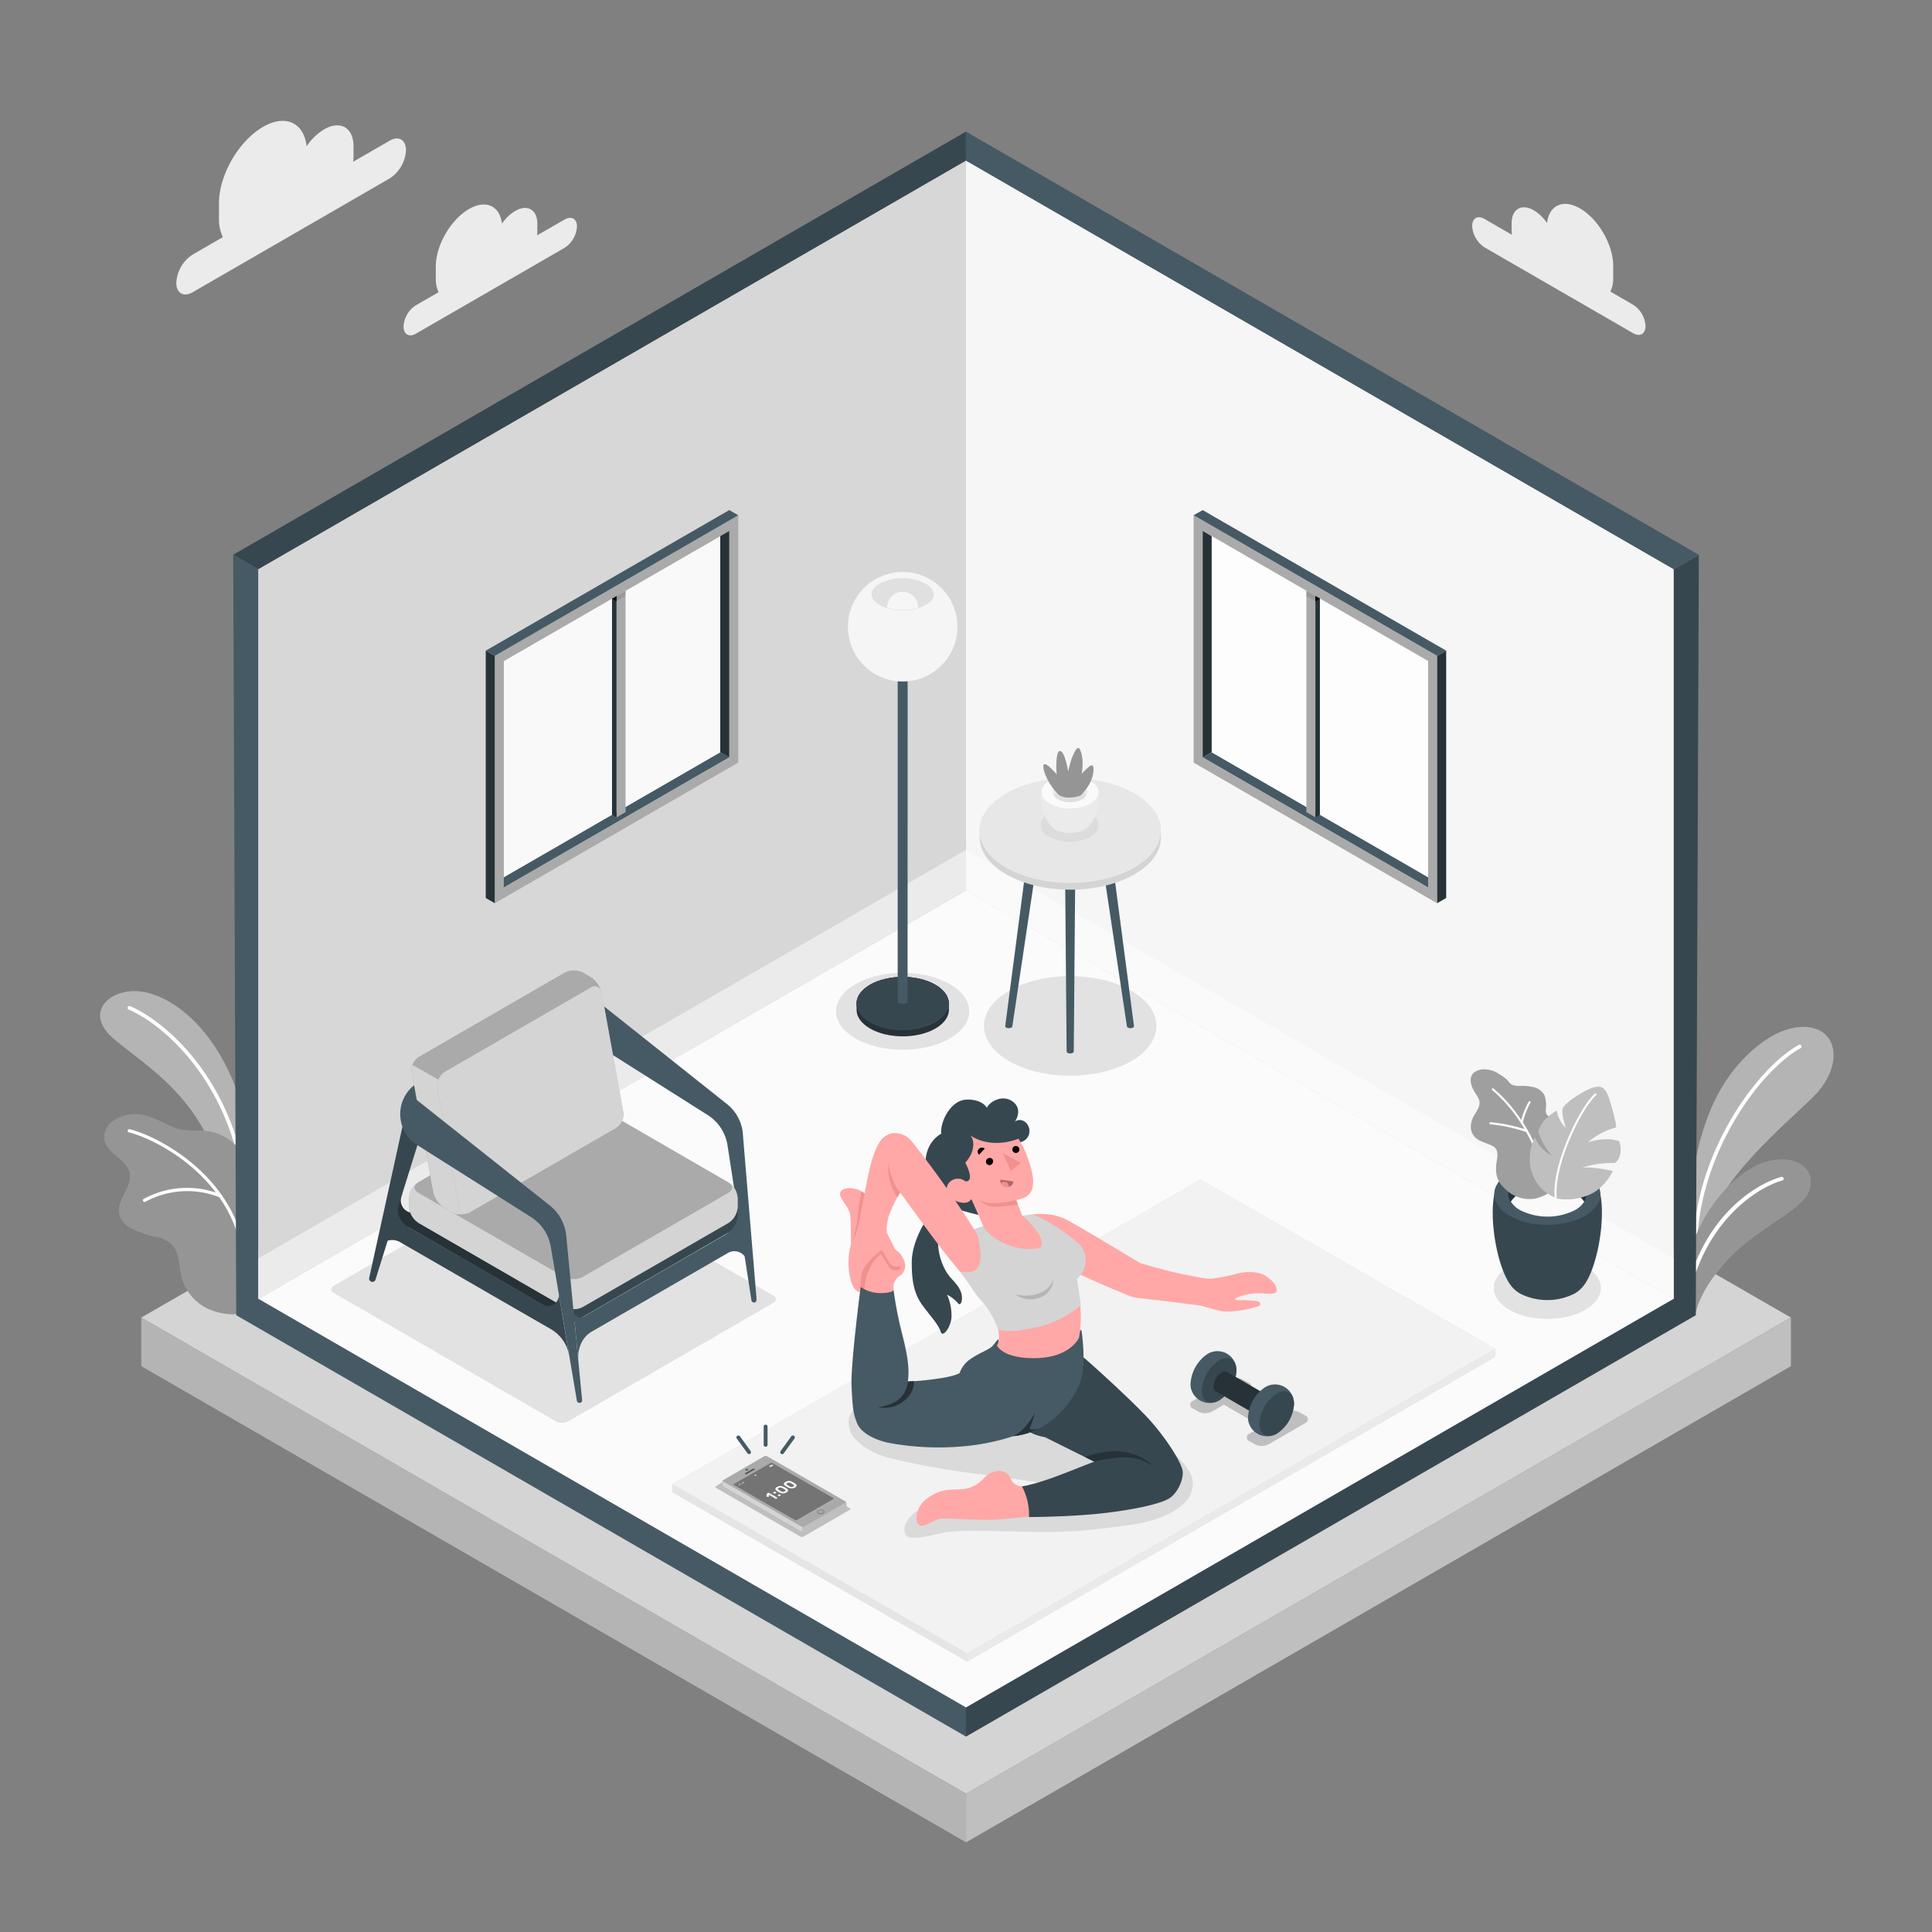 <svg xmlns="http://www.w3.org/2000/svg" viewBox="0 0 500 500"><rect x="0" y="0" width="500" height="500" fill="#808080" stroke="none"/><g id="freepik--Floor--inject-71"><g id="freepik--floor--inject-71"><polygon points="250.02 464.21 36.57 340.98 249.99 217.99 463.48 340.98 250.02 464.21" style="fill:#D4D4D4"></polygon><polygon points="36.57 340.98 36.57 353.55 250.02 476.79 250.02 464.21 36.57 340.98" style="fill:#D4D4D4"></polygon><polygon points="36.57 340.98 36.57 353.55 250.02 476.79 250.02 464.21 36.57 340.98" style="opacity:0.15"></polygon><polygon points="250.02 476.79 463.48 353.55 463.48 340.98 250.02 464.21 250.02 476.79" style="fill:#D4D4D4"></polygon><polygon points="250.02 476.79 463.48 353.55 463.48 340.98 250.02 464.21 250.02 476.79" style="opacity:0.1"></polygon></g></g><g id="freepik--Clouds--inject-71"><g id="freepik--clouds--inject-71"><path d="M100.83,36.42l-9.41,5.43c0-.42.07-.84.07-1.25V37.88c0-4.86-3.4-6.82-7.61-4.4a14.78,14.78,0,0,0-4.53,4.37c-.69-6.11-5.48-8.38-11.29-5-6.29,3.63-11.39,12.46-11.39,19.72v4.08a10.65,10.65,0,0,0,1,4.72l-7.82,4.52a9.32,9.32,0,0,0-4.22,7.31c0,2.69,1.89,3.78,4.22,2.44l51-29.46a9.32,9.32,0,0,0,4.22-7.31C105.05,36.16,103.16,35.07,100.83,36.42Z" style="fill:#ebebeb"></path><path d="M146.13,56.81,139,60.91a7.54,7.54,0,0,0,.06-.94V57.91c0-3.66-2.57-5.14-5.74-3.31a11,11,0,0,0-3.42,3.29c-.52-4.61-4.14-6.32-8.52-3.79-4.75,2.74-8.6,9.4-8.6,14.88v3.08a8.18,8.18,0,0,0,.73,3.57L107.63,79a7,7,0,0,0-3.19,5.52c0,2,1.43,2.85,3.19,1.84l38.5-22.23a7.06,7.06,0,0,0,3.19-5.52C149.32,56.62,147.89,55.79,146.13,56.81Z" style="fill:#ebebeb"></path></g><path id="freepik--Cloud--inject-71" d="M384.17,56.65l7.1,4.1c0-.31-.06-.63-.06-.94V57.75c0-3.66,2.58-5.14,5.75-3.31a11.11,11.11,0,0,1,3.42,3.29c.52-4.61,4.13-6.32,8.52-3.79,4.75,2.74,8.6,9.41,8.6,14.88V71.9a8.18,8.18,0,0,1-.73,3.57l5.9,3.41a7,7,0,0,1,3.19,5.52c0,2-1.43,2.85-3.19,1.84L384.17,64A7.06,7.06,0,0,1,381,58.49C381,56.46,382.41,55.63,384.17,56.65Z" style="fill:#ebebeb"></path></g><g id="freepik--Plants--inject-71"><g id="freepik--plants--inject-71"><path d="M438.09,312c-1-6.55,1.79-20.79,7.33-30.28s15.31-17.26,23.27-15.78c7.42,1.39,8,10.76.34,18.16s-24.13,21.33-26.35,32.5l-1.28,9.83Z" style="fill:#D4D4D4"></path><path d="M438.09,312c-1-6.55,1.79-20.79,7.33-30.28s15.31-17.26,23.27-15.78c7.42,1.39,8,10.76.34,18.16s-24.13,21.33-26.35,32.5l-1.28,9.83Z" style="opacity:0.15"></path><path d="M438.92,321.05a.49.49,0,0,0,.37-.45c1.11-23,16.52-43.77,26.75-49.36a.49.49,0,0,0-.47-.85c-10.42,5.7-26.12,26.84-27.24,50.17a.47.47,0,0,0,.45.5Z" style="fill:#fff"></path><path d="M438.76,340.36c.52-3.83,4.12-10.55,10.65-16.63,7.23-6.72,17-10.76,18.74-15.42,2.05-5.6-3-9.86-11.14-7.62s-21,15.62-20.81,32.92Z" style="fill:#D4D4D4"></path><path d="M438.76,340.36c.52-3.83,4.12-10.55,10.65-16.63,7.23-6.72,17-10.76,18.74-15.42,2.05-5.6-3-9.86-11.14-7.62s-21,15.62-20.81,32.92Z" style="opacity:0.3"></path><path d="M436.6,336.74a.48.48,0,0,0,.37-.38c4-20.13,17.66-29,24.29-30.85a.47.47,0,0,0,.33-.6.47.47,0,0,0-.59-.33c-7.34,2.06-20.85,11-25,31.59a.49.49,0,0,0,.38.57A.45.45,0,0,0,436.6,336.74Z" style="fill:#fff"></path></g><g id="freepik--plants--inject-71"><path d="M64.37,305.62s.84-14.15-4.18-26.11-13.32-20.34-22-22.58-17.28,4.64-8.79,11.88,24.3,15.88,28.39,38.12Z" style="fill:#D4D4D4"></path><path d="M64.37,305.62s.84-14.15-4.18-26.11-13.32-20.34-22-22.58-17.28,4.64-8.79,11.88,24.3,15.88,28.39,38.12Z" style="opacity:0.15"></path><path d="M62.4,301.56h.1a.49.49,0,0,0,.37-.57c-5.32-24.61-21.41-37.31-29.18-40.59a.49.49,0,0,0-.63.26.48.48,0,0,0,.26.63c7.6,3.21,23.37,15.68,28.61,39.9A.48.48,0,0,0,62.4,301.56Z" style="fill:#fff"></path><path d="M27,294.64c.19,1.88,1.71,3.32,3.16,4.53s3,2.53,3.43,4.37c.8,3.74-3.62,7.18-2.66,10.87a5.91,5.91,0,0,0,3.11,3.48c1.17.63,2.44,1,3.67,1.56a17,17,0,0,0,1.84.44,8.57,8.57,0,0,1,5,2.24c2,2.22,1.78,5.62,2.51,8.54a12.44,12.44,0,0,0,6.69,8c2.71,1.3,7.16,2,8.3,1,.86-.77.14-4.17.46-5.29a47.25,47.25,0,0,0,1.66-8.75,16.86,16.86,0,0,1,.7-4c.48-1.44,1-2.89,1.41-4.34s1.27-2.67,1.22-4.43A16.86,16.86,0,0,0,66.4,308q-.8-2.36-1.65-4.68A23.56,23.56,0,0,0,62.3,298a12.46,12.46,0,0,0-8.36-5.25c-2.77-.42-5.83.22-8.5-.78s-4.95-2.53-7.71-3.21a9.89,9.89,0,0,0-8.53,1.43A5.23,5.23,0,0,0,27,294.64Z" style="fill:#D4D4D4"></path><path d="M27,294.64c.19,1.88,1.71,3.32,3.16,4.53s3,2.53,3.43,4.37c.8,3.74-3.62,7.18-2.66,10.87a5.91,5.91,0,0,0,3.11,3.48c1.17.63,2.44,1,3.67,1.56a17,17,0,0,0,1.84.44,8.57,8.57,0,0,1,5,2.24c2,2.22,1.78,5.62,2.51,8.54a12.44,12.44,0,0,0,6.69,8c2.71,1.3,7.16,2,8.3,1,.86-.77.14-4.17.46-5.29a47.25,47.25,0,0,0,1.66-8.75,16.86,16.86,0,0,1,.7-4c.48-1.44,1-2.89,1.41-4.34s1.27-2.67,1.22-4.43A16.86,16.86,0,0,0,66.4,308q-.8-2.36-1.65-4.68A23.56,23.56,0,0,0,62.3,298a12.46,12.46,0,0,0-8.36-5.25c-2.77-.42-5.83.22-8.5-.78s-4.95-2.53-7.71-3.21a9.89,9.89,0,0,0-8.53,1.43A5.23,5.23,0,0,0,27,294.64Z" style="opacity:0.3"></path><path d="M57.42,309.34a.46.46,0,0,0-.13-.18c-7.67-10.86-19.69-16-23.75-16.92a.44.44,0,0,0-.51.33.42.42,0,0,0,.33.5c3.84.86,15,5.62,22.5,15.57a23.38,23.38,0,0,0-18.68,1.65.42.42,0,0,0-.13.59.42.42,0,0,0,.34.19.44.44,0,0,0,.25-.06,22.61,22.61,0,0,1,19.1-1.17,35.64,35.64,0,0,1,6.39,21.92.42.42,0,0,0,.38.44h0a.43.43,0,0,0,.44-.41A36.42,36.42,0,0,0,57.42,309.34Z" style="fill:#fff"></path></g></g><g id="freepik--Walls--inject-71"><g id="freepik--walls--inject-71"><polygon points="250 441.89 433.12 336.15 249.99 230.42 66.86 336.15 250 441.89" style="fill:#D4D4D4"></polygon><g style="opacity:0.9"><polygon points="250 441.89 433.12 336.15 249.99 230.42 66.86 336.15 250 441.89" style="fill:#fff"></polygon></g><polygon points="249.99 449.44 250 441.89 433.12 336.15 433.12 147.34 439.66 143.57 438.87 340.38 249.99 449.44" style="fill:#37474f"></polygon><polygon points="250.02 449.44 250 441.89 66.89 336.15 66.89 147.34 60.35 143.57 61.14 340.38 250.02 449.44" style="fill:#455a64"></polygon><polygon points="60.35 143.57 249.99 34.06 249.99 41.61 66.89 147.34 60.35 143.57" style="fill:#37474f"></polygon><polygon points="439.63 143.57 249.99 34.06 249.99 41.61 433.09 147.34 439.63 143.57" style="fill:#455a64"></polygon><polygon points="249.99 230.42 249.99 41.61 433.12 147.34 433.12 336.15 249.99 230.42" style="fill:#D4D4D4"></polygon><g style="opacity:0.8"><polygon points="249.99 230.42 249.99 41.61 433.12 147.34 433.12 336.15 249.99 230.42" style="fill:#fff"></polygon></g><polygon points="433.12 336.15 433.12 325.67 249.99 219.94 249.99 230.42 433.12 336.15" style="fill:#fafafa"></polygon><polygon points="249.99 230.42 249.99 41.61 66.86 147.34 66.86 336.15 249.99 230.42" style="fill:#D4D4D4"></polygon><g style="opacity:0.6"><polygon points="249.99 230.42 249.99 41.61 66.86 147.34 66.86 336.15 249.99 230.42" style="fill:#fff"></polygon></g><g style="opacity:0.1"><polygon points="249.99 230.42 249.99 41.61 66.86 147.34 66.86 336.15 249.99 230.42"></polygon></g><polygon points="66.86 336.15 66.85 325.67 249.99 219.94 249.99 230.42 66.86 336.15" style="fill:#ebebeb"></polygon></g></g><g id="freepik--Windows--inject-71"><g id="freepik--Window--inject-71"><polygon points="128.05 228.36 130.38 229.71 188.73 196.02 186.4 194.67 128.05 228.36" style="fill:#455a64"></polygon><polygon points="186.4 194.67 130.38 227.01 130.38 171.09 186.4 138.75 186.4 194.67" style="fill:#D4D4D4"></polygon><polygon points="186.4 194.67 130.38 227.01 130.38 171.09 186.4 138.75 186.4 194.67" style="fill:#fff;opacity:0.85"></polygon><polygon points="159.56 152.9 159.56 211.52 161.89 210.17 161.89 151.55 159.56 152.9" style="fill:#D4D4D4"></polygon><polygon points="159.56 152.9 159.56 211.52 161.89 210.17 161.89 151.55 159.56 152.9" style="opacity:0.2"></polygon><polygon points="159.56 154.24 161.88 152.9 161.88 154.25 159.56 155.59 159.56 154.24" style="opacity:0.1"></polygon><polygon points="158.39 152.22 159.56 152.9 159.56 211.52 158.39 210.84 158.39 152.22" style="fill:#263238"></polygon><polygon points="159.56 155.59 158.39 154.92 159.56 154.24 159.56 155.59"></polygon><path d="M191.07,133.35l-63,36.39v64l63-36.39ZM188.73,196l-58.35,33.69V171.09l58.35-33.69Z" style="fill:#D4D4D4"></path><path d="M191.07,133.35l-63,36.39v64l63-36.39ZM188.73,196l-58.35,33.69V171.09l58.35-33.69Z" style="opacity:0.2"></path><polygon points="188.73 196.02 186.4 194.67 186.4 138.75 188.73 137.4 188.73 196.02" style="fill:#263238"></polygon><polygon points="191.07 133.35 188.73 132.01 125.71 168.39 128.05 169.74 191.07 133.35" style="fill:#455a64"></polygon><polygon points="125.71 168.39 128.05 169.74 128.05 233.75 125.71 232.4 125.71 168.39" style="fill:#263238"></polygon></g><g id="freepik--window--inject-71"><polygon points="371.93 228.36 369.6 229.71 311.25 196.02 313.58 194.67 371.93 228.36" style="fill:#455a64"></polygon><polygon points="313.58 194.67 369.6 227.01 369.6 171.09 313.58 138.75 313.58 194.67" style="fill:#D4D4D4"></polygon><polygon points="313.58 194.67 369.6 227.01 369.6 171.09 313.58 138.75 313.58 194.67" style="fill:#fff;opacity:0.95"></polygon><polygon points="340.42 152.9 340.42 211.52 338.09 210.17 338.09 151.55 340.42 152.9" style="fill:#D4D4D4"></polygon><polygon points="340.42 152.9 340.42 211.52 338.09 210.17 338.09 151.55 340.42 152.9" style="opacity:0.2"></polygon><polygon points="340.42 154.24 338.09 152.9 338.09 154.25 340.42 155.59 340.42 154.24" style="opacity:0.1"></polygon><polygon points="341.59 152.22 340.42 152.9 340.42 211.52 341.59 210.84 341.59 152.22" style="fill:#263238"></polygon><polygon points="340.42 155.59 341.59 154.92 340.42 154.24 340.42 155.59"></polygon><path d="M308.91,197.36l63,36.39v-64l-63-36.39Zm2.34-60,58.35,33.69v58.62L311.25,196Z" style="fill:#D4D4D4"></path><path d="M308.91,197.36l63,36.39v-64l-63-36.39Zm2.34-60,58.35,33.69v58.62L311.25,196Z" style="opacity:0.2"></path><polygon points="311.25 196.02 313.58 194.67 313.58 138.75 311.25 137.4 311.25 196.02" style="fill:#263238"></polygon><polygon points="308.91 133.35 311.25 132.01 374.27 168.39 371.93 169.74 308.91 133.35" style="fill:#455a64"></polygon><polygon points="374.27 168.39 371.93 169.74 371.93 233.75 374.27 232.4 374.27 168.39" style="fill:#263238"></polygon></g></g><g id="freepik--Lamp--inject-71"><path id="freepik--Shadow--inject-71" d="M221.42,254.68c-6.74,3.89-6.74,10.19,0,14.08s17.65,3.89,24.38,0,6.74-10.19,0-14.08S228.15,250.79,221.42,254.68Z" style="opacity:0.1"></path><g id="freepik--lamp--inject-71"><path d="M225.16,254.85c-4.66,2.7-4.66,7.06,0,9.76s12.23,2.69,16.9,0,4.66-7.06,0-9.76S229.83,252.16,225.16,254.85Z" style="fill:#37474f"></path><path d="M245.56,259.73h0c0-1.77-1.16-3.53-3.49-4.88-4.67-2.69-12.23-2.69-16.9,0-2.33,1.35-3.49,3.11-3.49,4.88h0v1.65h0c0,1.74,1.2,3.48,3.5,4.81,4.67,2.69,12.23,2.69,16.9,0,2.3-1.33,3.47-3.07,3.5-4.81h0Z" style="fill:#263238"></path><path d="M225.16,254.85c-4.66,2.7-4.66,7.06,0,9.76s12.23,2.69,16.9,0,4.66-7.06,0-9.76S229.83,252.16,225.16,254.85Z" style="fill:#37474f"></path><path d="M234.9,172.65h-2.58V259h0a.61.61,0,0,0,.37.59,2,2,0,0,0,1.82,0,.61.61,0,0,0,.37-.59h0Z" style="fill:#455a64"></path><circle cx="233.61" cy="162.2" r="14.17" style="fill:#f5f5f5"></circle><path d="M233.61,158a11.93,11.93,0,0,1-5.91-1.4c-1.38-.79-2.13-1.78-2.13-2.8s.75-2,2.13-2.8a13.26,13.26,0,0,1,11.82,0c1.38.8,2.13,1.79,2.13,2.8s-.75,2-2.13,2.8A11.93,11.93,0,0,1,233.61,158Z" style="fill:#e0e0e0"></path><path d="M233.61,153.14a4,4,0,0,0-4,4c0,.06,0,.11,0,.17a13.55,13.55,0,0,0,8,0c0-.06,0-.11,0-.17A4,4,0,0,0,233.61,153.14Z" style="fill:#D4D4D4"></path><g style="opacity:0.8"><path d="M233.61,153.14a4,4,0,0,0-4,4c0,.06,0,.11,0,.17a13.55,13.55,0,0,0,8,0c0-.06,0-.11,0-.17A4,4,0,0,0,233.61,153.14Z" style="fill:#fff"></path></g></g></g><g id="freepik--Table--inject-71"><path d="M261.18,256.4c-8.71,5-8.71,13.19,0,18.23s22.85,5,31.56,0,8.72-13.19,0-18.23S269.9,251.37,261.18,256.4Z" style="opacity:0.1"></path><g id="freepik--table--inject-71"><g id="freepik--table--inject-71"><path d="M265.48,224.76a.64.64,0,0,1,.38-.53,2,2,0,0,1,1.85,0,.64.64,0,0,1,.38.53L262,265.58h0a.46.46,0,0,1-.27.36,1.44,1.44,0,0,1-1.31,0,.44.44,0,0,1-.27-.36h0Z" style="fill:#455a64"></path><path d="M288.13,224.76a.66.66,0,0,0-.38-.53,2,2,0,0,0-1.86,0,.66.66,0,0,0-.38.53l6.13,40.82h0a.44.44,0,0,0,.27.36,1.42,1.42,0,0,0,1.3,0,.44.44,0,0,0,.27-.36h0Z" style="fill:#455a64"></path><path d="M278.27,226.11a.67.67,0,0,0-.38-.54,2.08,2.08,0,0,0-1.85,0,.67.67,0,0,0-.39.54l.39,46h0a.47.47,0,0,0,.27.37,1.44,1.44,0,0,0,1.31,0,.52.52,0,0,0,.27-.37h0Z" style="fill:#455a64"></path><path d="M300.41,215h0c0-3.47-2.27-6.93-6.85-9.58-9.15-5.29-24-5.29-33.16,0-4.58,2.65-6.85,6.11-6.85,9.58h0v1.86h0c.06,3.42,2.35,6.83,6.87,9.43,9.16,5.29,24,5.29,33.16,0,4.52-2.6,6.82-6,6.87-9.43h0Z" style="fill:#D4D4D4"></path><path d="M260.38,205.39c-9.16,5.29-9.16,13.86,0,19.15s24,5.29,33.16,0,9.16-13.86,0-19.15S269.54,200.1,260.38,205.39Z" style="fill:#D4D4D4"></path><path d="M260.38,205.39c-9.16,5.29-9.16,13.86,0,19.15s24,5.29,33.16,0,9.16-13.86,0-19.15S269.54,200.1,260.38,205.39Z" style="fill:#fff;opacity:0.45"></path></g><g id="freepik--Pot--inject-71"><g style="opacity:0.05"><path d="M282.1,210.49c2.92,1.69,2.92,4.42,0,6.11a11.67,11.67,0,0,1-10.58,0c-2.92-1.69-2.92-4.42,0-6.11A11.73,11.73,0,0,1,282.1,210.49Z"></path></g><path d="M272.16,213.92c-2.55-2.59-4-9.08-1.56-11.13h12.63c2.48,2.05,1,8.53-1.56,11.13l-.07.07-.09.09-.23.2-.06.05a1.33,1.33,0,0,1-.19.14,3,3,0,0,1-.33.21,8.37,8.37,0,0,1-7.58,0h0a3,3,0,0,1-.33-.21l-.18-.13-.07-.06-.22-.2a.47.47,0,0,1-.1-.1S272.17,213.94,272.16,213.92Z" style="fill:#ebebeb"></path><path d="M282.13,202c2.88,1.66,2.88,4.36,0,6a11.54,11.54,0,0,1-10.43,0c-2.88-1.66-2.88-4.36,0-6A11.48,11.48,0,0,1,282.13,202Z" style="fill:#fafafa"></path><path d="M280.09,203.14c1.75,1,1.75,2.65,0,3.66a7,7,0,0,1-6.35,0c-1.75-1-1.75-2.65,0-3.66A7,7,0,0,1,280.09,203.14Z" style="fill:#ebebeb"></path><path d="M273.74,204.87a7,7,0,0,1,6.35,0,3.11,3.11,0,0,1,1.05,1,3,3,0,0,1-1.05,1,7,7,0,0,1-6.35,0,2.91,2.91,0,0,1-1.05-1A3,3,0,0,1,273.74,204.87Z" style="fill:#e0e0e0"></path><path d="M279.7,205.84a14.43,14.43,0,0,0,2.3-3.05c1.06-1.88,1.25-4.39.7-4.7s-2.78,2.19-2.78,2.19a13.64,13.64,0,0,0,.24-3.2c-.09-1.67-.5-3.18-1-3.49s-1.55,1.8-2,3.33-.73,2.78-.73,2.78a23.38,23.38,0,0,0-.82-3.51c-.56-1.59-1.06-1.95-1.45-1.79s-.65.9-.77,3a20.47,20.47,0,0,0,.1,3s-.79-.87-1.66-1.71-1.37-1-1.65-.87-.35,1.61,1.14,4.3a15,15,0,0,0,2.8,3.69S276.19,207.16,279.7,205.84Z" style="fill:#D4D4D4"></path><path d="M279.7,205.84a14.43,14.43,0,0,0,2.3-3.05c1.06-1.88,1.25-4.39.7-4.7s-2.78,2.19-2.78,2.19a13.64,13.64,0,0,0,.24-3.2c-.09-1.67-.5-3.18-1-3.49s-1.55,1.8-2,3.33-.73,2.78-.73,2.78a23.38,23.38,0,0,0-.82-3.51c-.56-1.59-1.06-1.95-1.45-1.79s-.65.9-.77,3a20.47,20.47,0,0,0,.1,3s-.79-.87-1.66-1.71-1.37-1-1.65-.87-.35,1.61,1.14,4.3a15,15,0,0,0,2.8,3.69S276.19,207.16,279.7,205.84Z" style="opacity:0.3"></path></g></g></g><g id="freepik--plant-with-pot--inject-71"><path id="freepik--shadow--inject-71" d="M390.64,327.66c-5.42,3.13-5.42,8.2,0,11.33s14.2,3.12,19.61,0,5.42-8.2,0-11.33S396.06,324.53,390.64,327.66Z" style="opacity:0.1"></path><g id="freepik--pot--inject-71"><path d="M409.31,333.35c4.74-4.84,7.52-24.52,2.9-28.36H388.69c-4.63,3.84-1.85,23.51,2.89,28.35l.13.14a1.21,1.21,0,0,1,.16.16l.43.38.12.09.35.27c.21.14.41.27.62.39a15.61,15.61,0,0,0,14.12,0h0a7.07,7.07,0,0,0,.61-.4l.34-.25.14-.11c.14-.12.28-.24.41-.37l.19-.18Z" style="fill:#37474f"></path><path d="M390.73,303.45c-5.37,3.1-5.37,8.12,0,11.22s14.07,3.1,19.43,0,5.37-8.12,0-11.22S396.1,300.35,390.73,303.45Z" style="fill:#455a64"></path><path d="M393.31,304.94c-3.94,2.27-3.94,6,0,8.24a15.8,15.8,0,0,0,14.27,0c3.94-2.28,3.94-6,0-8.24A15.74,15.74,0,0,0,393.31,304.94Z" style="fill:#263238"></path><path d="M407.58,308.85a15.74,15.74,0,0,0-14.27,0A6.5,6.5,0,0,0,391,311a6.52,6.52,0,0,0,2.36,2.17,15.8,15.8,0,0,0,14.27,0,6.43,6.43,0,0,0,2.36-2.17A6.42,6.42,0,0,0,407.58,308.85Z" style="fill:#fafafa"></path><g id="freepik--plants--inject-71"><path d="M403.32,295a6.65,6.65,0,0,0,.32-1.86,4.2,4.2,0,0,0-1.95-3.84c-.53-.28-1.19-.45-1.48-1a2,2,0,0,1-.17-1,8.52,8.52,0,0,0-.32-3.81,4.27,4.27,0,0,0-2.75-2.12,12.78,12.78,0,0,0-3.55-.33,5.67,5.67,0,0,1-1.88-.22c-.74-.27-1.06-.9-1.57-1.42A12.19,12.19,0,0,0,388,278a6.6,6.6,0,0,0-4.78-1.19c-3.51.74-2.91,3.77-1.51,5.91s1.79,2.85,0,5.62-1.33,5.74,1.58,7,4.67,1.17,4.15,4.54c-.47,3-.65,5.54,2.5,8.16a8.72,8.72,0,0,0,7.49,2.12,11.86,11.86,0,0,0,3.28-1.36c.74-.53.09-1.06.23-1.9.31-1.8.61-3.6.92-5.39a37.13,37.13,0,0,1,.73-4.26C402.81,296.46,403.1,295.76,403.32,295Z" style="fill:#D4D4D4"></path><path d="M403.32,295a6.65,6.65,0,0,0,.32-1.86,4.2,4.2,0,0,0-1.95-3.84c-.53-.28-1.19-.45-1.48-1a2,2,0,0,1-.17-1,8.52,8.52,0,0,0-.32-3.81,4.27,4.27,0,0,0-2.75-2.12,12.78,12.78,0,0,0-3.55-.33,5.67,5.67,0,0,1-1.88-.22c-.74-.27-1.06-.9-1.57-1.42A12.19,12.19,0,0,0,388,278a6.6,6.6,0,0,0-4.78-1.19c-3.51.74-2.91,3.77-1.51,5.91s1.79,2.85,0,5.62-1.33,5.74,1.58,7,4.67,1.17,4.15,4.54c-.47,3-.65,5.54,2.5,8.16a8.72,8.72,0,0,0,7.49,2.12,11.86,11.86,0,0,0,3.28-1.36c.74-.53.09-1.06.23-1.9.31-1.8.61-3.6.92-5.39a37.13,37.13,0,0,1,.73-4.26C402.81,296.46,403.1,295.76,403.32,295Z" style="opacity:0.25"></path><path d="M395.44,292.64a.21.21,0,0,0-.06-.1c-.42-.74-.85-1.44-1.27-2.1a20.54,20.54,0,0,1,2-5.11A.27.27,0,0,0,396,285a.25.25,0,0,0-.36.09,20.56,20.56,0,0,0-1.95,4.79,37.07,37.07,0,0,0-7.19-8.19.26.26,0,0,0-.37.05.28.28,0,0,0,.06.38,38.26,38.26,0,0,1,8.33,10.08,43,43,0,0,0-8.77-1.77.26.26,0,0,0-.29.24.26.26,0,0,0,.24.29,40.79,40.79,0,0,1,9.25,2,45.88,45.88,0,0,1,5.43,15.65.24.24,0,0,0,.21.22h.09a.26.26,0,0,0,.22-.3A46.36,46.36,0,0,0,395.44,292.64Z" style="fill:#fff"></path><path d="M403.39,310.27a14.93,14.93,0,0,0,7.73-1c4.25-1.68,6.28-6.24,6.28-6.24s-5.09-1.12-7.9-.85a24.73,24.73,0,0,1,8.38-1.19s2.4-1.37,1.21-5.6c0,0-2.69-1.38-8.11.22a18,18,0,0,1,7.21-3.81c.38-.06-1.06-5.59-1.93-8s-1.95-2.91-3.9-2.37-7.38,3.86-7.89,5.42.82,5.12.82,5.12a8.45,8.45,0,0,1-2.41-4.54,13.16,13.16,0,0,0-3.09,2.41,7.92,7.92,0,0,0-1.68,3,16.27,16.27,0,0,0,3.59,6.24,9.1,9.1,0,0,1-4.48-4.78,12.34,12.34,0,0,0-1.19,7.23A10.48,10.48,0,0,0,403.39,310.27Z" style="fill:#D4D4D4"></path><path d="M403.39,310.27a14.93,14.93,0,0,0,7.73-1c4.25-1.68,6.28-6.24,6.28-6.24s-5.09-1.12-7.9-.85a24.73,24.73,0,0,1,8.38-1.19s2.4-1.37,1.21-5.6c0,0-2.69-1.38-8.11.22a18,18,0,0,1,7.21-3.81c.38-.06-1.06-5.59-1.93-8s-1.95-2.91-3.9-2.37-7.38,3.86-7.89,5.42.82,5.12.82,5.12a8.45,8.45,0,0,1-2.41-4.54,13.16,13.16,0,0,0-3.09,2.41,7.92,7.92,0,0,0-1.68,3,16.27,16.27,0,0,0,3.59,6.24,9.1,9.1,0,0,1-4.48-4.78,12.34,12.34,0,0,0-1.19,7.23A10.48,10.48,0,0,0,403.39,310.27Z" style="opacity:0.1"></path><path d="M402.75,310a.25.25,0,0,0,.12-.24c-.7-8.46,6.5-23,10.2-26.33a.26.26,0,0,0,0-.37.26.26,0,0,0-.36,0c-3.76,3.35-11.08,18.16-10.37,26.76a.26.26,0,0,0,.28.23A.23.23,0,0,0,402.75,310Z" style="fill:#fff"></path></g></g></g><g id="freepik--Chair--inject-71"><path id="freepik--shadow--inject-71" d="M200.22,335.34l-57.55-33.28a3.45,3.45,0,0,0-3.13,0l-53.2,30.72a1,1,0,0,0,0,1.81l57.54,33.27a3.45,3.45,0,0,0,3.13,0l4.34-2.5,28.92-16.7,19.95-11.52A1,1,0,0,0,200.22,335.34Z" style="opacity:0.1"></path><g id="freepik--chair--inject-71"><path d="M190.57,310.09h0a6.88,6.88,0,0,1-3.35,7.1l-39.17,20.42-.11,2.26-1.78,1,2.29,1.32,43.3-25.06Z" style="fill:#37474f"></path><path d="M149.67,352.18h0c-.25-3,.82-6,3.44-7.54l35.29-20.38a3.31,3.31,0,0,1,4.93,2.32h0L191,312.53h0a6.75,6.75,0,0,1-3.27,7l-36.54,21.12a1.75,1.75,0,0,1-2.74-1.44l-.19-1.93Z" style="fill:#455a64"></path><path d="M150.44,255.77l-10,5.78,42.68,27a11.33,11.33,0,0,1,5.14,7.72l6.21,40.25a.7.7,0,0,0,1,.49h0c.23-.14.37-.4.28-1.37l-3.55-42.77a11,11,0,0,0-4.2-7.25Z" style="fill:#455a64"></path><path d="M104.1,308.87l-.24.57a4.36,4.36,0,0,0,1.82,5.51L145,337.67l-1-5.89,1.48,8.83-44.11-25.54Z" style="fill:#263238"></path><path d="M104.1,308.87l-.09.41a3.29,3.29,0,0,0,4.68,4.18l1.68-1,2.23,1.29-9.17,5.3-2.91-1.94Z" style="fill:#263238"></path><path d="M146,338.23l-37.73-21.8a5.27,5.27,0,0,1-2.39-4.13v-2.22a5.25,5.25,0,0,1,2.39-4.13L146,284.16a5.27,5.27,0,0,1,4.77,0L188.51,306a5.24,5.24,0,0,1,2.38,4.13v2.25a5.26,5.26,0,0,1-2.38,4.13l-37.73,21.77A5.27,5.27,0,0,1,146,338.23Z" style="fill:#D4D4D4"></path><path d="M146,338.23l-37.73-21.8a5.27,5.27,0,0,1-2.39-4.13v-2.22a5.25,5.25,0,0,1,2.39-4.13L146,284.16a5.27,5.27,0,0,1,4.77,0L188.51,306a5.24,5.24,0,0,1,2.38,4.13v2.25a5.26,5.26,0,0,1-2.38,4.13l-37.73,21.77A5.27,5.27,0,0,1,146,338.23Z" style="opacity:0.2"></path><path d="M146.71,338.53a3.69,3.69,0,0,1-.7-.3l-37.73-21.8a5.27,5.27,0,0,1-2.39-4.13v-2.23a5.35,5.35,0,0,1,1.94-3.81c-.85.76-.7,1.78.45,2.44l37.55,21.68Z" style="fill:#D4D4D4"></path><path d="M190.9,310.07v2.26a5.27,5.27,0,0,1-2.39,4.13l-37.73,21.77a5.29,5.29,0,0,1-4.07.3l-.88-8.15.18.1a5.21,5.21,0,0,0,4.77,0l37.73-21.78c1.15-.66,1.3-1.68.45-2.44A5.35,5.35,0,0,1,190.9,310.07Z" style="fill:#D4D4D4"></path><path d="M159.43,291.91,121.7,313.69a4.89,4.89,0,0,1-2.8.55,3,3,0,0,1-.42,0h-.08l-.25-.05h0l-.37-.09a4,4,0,0,1-.81-.35L115,312.57a6.69,6.69,0,0,1-2.87-4.08l-5.61-30.9a3.81,3.81,0,0,1-.05-.59,1.93,1.93,0,0,1,0-.24,4.39,4.39,0,0,1,.26-1.17,4.21,4.21,0,0,1,1.26-1.8l.16-.12.25-.16,37.74-21.79a5.27,5.27,0,0,1,4.77,0l1.94,1.12a5.12,5.12,0,0,1,1.14.94,1.24,1.24,0,0,1,.19.21,6.37,6.37,0,0,1,.7.94,2.39,2.39,0,0,1,.13.21l.11.19c.06.1.1.19.15.28s.09.19.13.29l.09.23a.76.76,0,0,1,0,.11c0,.08.05.15.07.22a2.68,2.68,0,0,1,.07.27,1.46,1.46,0,0,1,.05.2l5.61,30.89A4.19,4.19,0,0,1,159.43,291.91Z" style="fill:#D4D4D4"></path><path d="M159.43,291.91,121.7,313.69a4.89,4.89,0,0,1-2.8.55,3,3,0,0,1-.42,0h-.08l-.25-.05h0l-.37-.09a4,4,0,0,1-.81-.35L115,312.57a6.69,6.69,0,0,1-2.87-4.08l-5.61-30.9a3.81,3.81,0,0,1-.05-.59,1.93,1.93,0,0,1,0-.24,4.39,4.39,0,0,1,.26-1.17,4.21,4.21,0,0,1,1.26-1.8l.16-.12.25-.16,37.74-21.79a5.27,5.27,0,0,1,4.77,0l1.94,1.12a5.12,5.12,0,0,1,1.14.94,1.24,1.24,0,0,1,.19.21,6.37,6.37,0,0,1,.7.94,2.39,2.39,0,0,1,.13.21l.11.19c.06.1.1.19.15.28s.09.19.13.29l.09.23a.76.76,0,0,1,0,.11c0,.08.05.15.07.22a2.68,2.68,0,0,1,.07.27,1.46,1.46,0,0,1,.05.2l5.61,30.89A4.19,4.19,0,0,1,159.43,291.91Z" style="opacity:0.2"></path><path d="M113.22,281.47l5.61,30.89a1.81,1.81,0,0,0,2.87,1.33l37.73-21.78a4.19,4.19,0,0,0,1.9-4.09l-5.61-30.89a1.81,1.81,0,0,0-2.87-1.33l-37.73,21.78A4.19,4.19,0,0,0,113.22,281.47Z" style="fill:#D4D4D4"></path><path d="M120.73,314.08a5.59,5.59,0,0,1-1.83.16,3,3,0,0,1-.42,0c-.11,0-.22,0-.33-.06h0l-.37-.09a4,4,0,0,1-.81-.35L115,312.57a6.69,6.69,0,0,1-2.87-4.08l-5.61-30.9a3.81,3.81,0,0,1-.05-.59,1.93,1.93,0,0,1,0-.24,4.39,4.39,0,0,1,.26-1.17l6.73,3.83a3.84,3.84,0,0,0-.24,2.05l5.61,30.89a1.78,1.78,0,0,0,1.89,1.66A.13.13,0,0,0,120.73,314.08Z" style="fill:#D4D4D4"></path><path d="M95.57,330.62l8.92-40.57,4.35,3.72L97.16,331.24a.86.86,0,0,1-.35.4h0A.86.86,0,0,1,95.57,330.62Z" style="fill:#37474f"></path><path d="M107.85,284.66,142.31,312a11.38,11.38,0,0,1,4.25,8l4.09,42.33a.69.69,0,0,1-.35.66h0a.69.69,0,0,1-1-.49l-6.75-39.81a11.36,11.36,0,0,0-5.13-7.72L108,296.35a9.51,9.51,0,0,1-.83-15.48Z" style="fill:#455a64"></path><path d="M103.49,310.94h0a5,5,0,0,0,1.83,6.38l35.18,20.31a2.75,2.75,0,0,0,4.08-2.83h0l2.7,15.94h0a9.72,9.72,0,0,0-4.64-6.71l-39.11-22.57a4,4,0,0,0-5.69,1.88h0Z" style="fill:#37474f"></path></g></g><g id="freepik--Mat--inject-71"><g id="freepik--mat--inject-71"><polygon points="386.97 349.05 250.31 427.9 174 384.08 310.67 305.24 386.97 349.05" style="fill:#D4D4D4"></polygon><polygon points="386.97 349.05 250.31 427.9 174 384.08 310.67 305.24 386.97 349.05" style="fill:#fff;opacity:0.7"></polygon><polygon points="386.97 349.05 386.97 351.18 250.31 430.03 250.31 427.9 386.97 349.05" style="fill:#D4D4D4"></polygon><polygon points="386.97 349.05 386.97 351.18 250.31 430.03 250.31 427.9 386.97 349.05" style="fill:#fff;opacity:0.5"></polygon><polygon points="250.31 427.9 174 384.08 174 386.21 250.31 430.03 250.31 427.9" style="fill:#D4D4D4"></polygon><polygon points="250.31 427.9 174 384.08 174 386.21 250.31 430.03 250.31 427.9" style="fill:#fff;opacity:0.4"></polygon></g></g><g id="freepik--Device--inject-71"><g id="freepik--device--inject-71"><g id="freepik--shadow--inject-71"><path id="freepik--shadow--inject-71" d="M208,397.64l11.84-6.86a.27.27,0,0,0,0-.52l-21.73-12.55a1,1,0,0,0-.92,0l-11.84,6.85a.28.28,0,0,0,0,.53l21.74,12.55A1,1,0,0,0,208,397.64Z" style="fill:#D4D4D4"></path><path id="freepik--shadow--inject-71" d="M208,397.64l11.84-6.86a.27.27,0,0,0,0-.52l-21.73-12.55a1,1,0,0,0-.92,0l-11.84,6.85a.28.28,0,0,0,0,.53l21.74,12.55A1,1,0,0,0,208,397.64Z" style="opacity:0.1"></path></g><g id="freepik--device--inject-71"><g id="freepik--device--inject-71"><path d="M218.7,388.52c.16.12.14.3,0,.41L208.13,395a.87.87,0,0,1-.77,0l-20.1-11.6c-.2-.12-.21-.29,0-.42a.87.87,0,0,0-.34.64v.5a.85.85,0,0,0,.39.67l20.1,11.6a.87.87,0,0,0,.77,0l10.52-6.07a.84.84,0,0,0,.38-.66v-.51A.89.89,0,0,0,218.7,388.52Z" style="fill:#D4D4D4"></path><path d="M218.7,388.52c.16.12.14.3,0,.41L208.13,395a.87.87,0,0,1-.77,0l-20.1-11.6c-.2-.12-.21-.29,0-.42a.87.87,0,0,0-.34.64v.5a.85.85,0,0,0,.39.67l20.1,11.6a.87.87,0,0,0,.77,0l10.52-6.07a.84.84,0,0,0,.38-.66v-.51A.89.89,0,0,0,218.7,388.52Z" style="opacity:0.1"></path><path d="M218.65,388.49l-20.11-11.61a.85.85,0,0,0-.76,0L187.26,383c-.21.12-.21.32,0,.45l20.1,11.6a.87.87,0,0,0,.77,0l10.52-6.07A.23.23,0,0,0,218.65,388.49Zm-3-.79c.18.11.18.27,0,.38l-9.3,5.37a.74.74,0,0,1-.65,0l-15.66-9c-.18-.1-.18-.27,0-.38l9.31-5.37a.55.55,0,0,1,.55-.06Z" style="fill:#D4D4D4"></path><path d="M218.65,388.49l-20.11-11.61a.85.85,0,0,0-.76,0L187.26,383c-.21.12-.21.32,0,.45l20.1,11.6a.87.87,0,0,0,.77,0l10.52-6.07A.23.23,0,0,0,218.65,388.49Zm-3-.79c.18.11.18.27,0,.38l-9.3,5.37a.74.74,0,0,1-.65,0l-15.66-9c-.18-.1-.18-.27,0-.38l9.31-5.37a.55.55,0,0,1,.55-.06Z" style="opacity:0.2"></path><path d="M187.21,383a.87.87,0,0,0-.34.64v.5a.85.85,0,0,0,.39.67l20.1,11.6a.79.79,0,0,0,.38.09v-1.39a.79.79,0,0,1-.38-.09l-20.1-11.6C187.06,383.28,187.05,383.11,187.21,383Z" style="opacity:0.3"></path><path d="M187.21,383a.87.87,0,0,0-.34.64v.5a.85.85,0,0,0,.39.67l20.1,11.6a.79.79,0,0,0,.38.09v-1.39a.79.79,0,0,1-.38-.09l-20.1-11.6C187.06,383.28,187.05,383.11,187.21,383Z" style="fill:#D4D4D4"></path><path d="M193.53,380.51a.15.15,0,0,0,0-.29.59.59,0,0,0-.52,0,.15.15,0,0,0,0,.29A.59.59,0,0,0,193.53,380.51Z" style="fill:#455a64"></path><path d="M212.39,391.82a1.3,1.3,0,0,1-.63-.15.5.5,0,0,1-.27-.4.47.47,0,0,1,.27-.39,1.4,1.4,0,0,1,1.26,0,.47.47,0,0,1,.28.39.49.49,0,0,1-.28.4h0A1.28,1.28,0,0,1,212.39,391.82Zm0-1a1.21,1.21,0,0,0-.58.14.37.37,0,0,0-.22.3.39.39,0,0,0,.22.31,1.31,1.31,0,0,0,1.16,0h0c.15-.09.23-.19.23-.31a.37.37,0,0,0-.23-.3A1.21,1.21,0,0,0,212.39,390.83Z" style="fill:#455a64"></path><path d="M193.27,381.5l2-1.15c.12-.07.13-.17,0-.24a.48.48,0,0,0-.42,0l-2,1.14c-.12.07-.12.18,0,.24A.46.46,0,0,0,193.27,381.5Z" style="fill:#455a64"></path><path d="M199.9,378.6a.55.55,0,0,0-.55.06L190,384c-.18.11-.18.28,0,.38l15.66,9a.74.74,0,0,0,.65,0l9.3-5.37c.19-.11.19-.27,0-.38Z" style="fill:#D4D4D4"></path><path d="M199.9,378.6a.55.55,0,0,0-.55.06L190,384c-.18.11-.18.28,0,.38l15.66,9a.74.74,0,0,0,.65,0l9.3-5.37c.19-.11.19-.27,0-.38Z" style="opacity:0.45"></path><path d="M198.41,387.3a.11.11,0,0,1-.08,0,.05.05,0,0,1,0,0l.16-.76a.43.43,0,0,1,0,0,.08.08,0,0,1,.05-.05l.26-.15a.13.13,0,0,1,.09,0s.07,0,.09,0l2.18,1.25a.07.07,0,0,1,0,.06.05.05,0,0,1,0,.05l-.27.16-.09,0-.09,0-1.67-1-.1.49a.08.08,0,0,1,0,.05h-.1Z" style="fill:#fff"></path><path d="M200.39,386.05a.13.13,0,0,1,.09,0s.07,0,.09,0l.33.19a.05.05,0,0,1,0,.05.07.07,0,0,1,0,.06l-.31.18-.09,0-.09,0-.33-.2a.05.05,0,0,1,0-.1Zm1.18.68.09,0,.09,0,.33.19s0,0,0,.05,0,0,0,.06l-.31.18-.09,0-.09,0-.33-.19s0,0,0-.06,0,0,0,0Z" style="fill:#fff"></path><path d="M202.91,384.84l.15.08.16.09.16.09.13.08a1.35,1.35,0,0,1,.31.25.43.43,0,0,1,.13.25.35.35,0,0,1-.08.28,1.21,1.21,0,0,1-.35.28,2.13,2.13,0,0,1-.48.2,1.93,1.93,0,0,1-.47.05,2.23,2.23,0,0,1-.45-.08l-.42-.18-.3-.16-.28-.18a1.33,1.33,0,0,1-.31-.24.48.48,0,0,1-.14-.26.36.36,0,0,1,.08-.27,1,1,0,0,1,.34-.29,2.2,2.2,0,0,1,.49-.2,1.88,1.88,0,0,1,.47-.05,2.14,2.14,0,0,1,.44.08A2.65,2.65,0,0,1,202.91,384.84Zm-.77,1.12a1.25,1.25,0,0,0,.49.15.83.83,0,0,0,.47-.12c.16-.09.23-.18.2-.27s-.11-.18-.26-.28l-.27-.17-.29-.16a1.29,1.29,0,0,0-.5-.15.8.8,0,0,0-.46.12q-.24.14-.21.27c0,.09.11.18.26.28l.28.17Z" style="fill:#fff"></path><path d="M205.12,383.57l.14.08.16.09.16.09.14.08a1.53,1.53,0,0,1,.3.25.49.49,0,0,1,.14.25.37.37,0,0,1-.09.27,1.14,1.14,0,0,1-.34.29,2.41,2.41,0,0,1-.49.2,1.91,1.91,0,0,1-.47,0,1.76,1.76,0,0,1-.45-.07l-.42-.18-.3-.16-.28-.18a1.67,1.67,0,0,1-.31-.24.48.48,0,0,1-.14-.26.36.36,0,0,1,.08-.27,1,1,0,0,1,.34-.29,2.2,2.2,0,0,1,.49-.2,1.93,1.93,0,0,1,.47-.05,1.63,1.63,0,0,1,.44.08A2.3,2.3,0,0,1,205.12,383.57Zm-.78,1.12a1.25,1.25,0,0,0,.49.15.83.83,0,0,0,.47-.12c.16-.09.23-.18.2-.27a.57.57,0,0,0-.25-.28L205,384l-.29-.16a1.24,1.24,0,0,0-.5-.15.8.8,0,0,0-.46.12q-.24.13-.21.27a.6.6,0,0,0,.26.28l.28.17Z" style="fill:#fff"></path></g><path d="M191.15,384.53l-.11-.06a0,0,0,0,1,0,0h.09l.11.06a0,0,0,0,1,0,0h0A.11.11,0,0,1,191.15,384.53Z" style="fill:#fff"></path><path d="M191.33,384.43l-.18-.11a0,0,0,0,1,0,0h.09l.18.1s0,0,0,.05h-.09Z" style="fill:#fff"></path><path d="M191.51,384.32l-.25-.14s0,0,0-.05h.09l.25.15a0,0,0,0,1,0,0h-.09Z" style="fill:#fff"></path><path d="M191.69,384.22l-.43-.25s0,0,0-.05h0a.11.11,0,0,1,.08,0l.43.25s0,0,0,0h-.09Z" style="fill:#fff"></path><path d="M192.21,384h0l-.06,0-.21.11h0l0,0h0v-.25h0l0,0h.05l.22.13,0,0h.06l0,0,.06,0s0,0,0,0h0l0,0Zm-.12-.08-.16-.09V384Z" style="fill:#fff"></path><path d="M192.42,383.79a.46.46,0,0,1-.21-.05q-.09-.06-.09-.12c0-.05,0-.09.12-.13l.09,0,.08,0h0v0h0a.29.29,0,0,0-.13,0,.13.13,0,0,0-.08.08s0,.06.07.09a.28.28,0,0,0,.15,0,.42.42,0,0,0,.15,0s0,0,0,0l0,0-.1-.06-.09.05h-.06s0,0,0,0l.14-.07h.05l.14.09h0a.33.33,0,0,1-.12.11A.7.7,0,0,1,192.42,383.79Z" style="fill:#fff"></path><path d="M195.24,381.8l.24.14h.07l.24-.14a0,0,0,0,0,0,0l-.24-.13h-.07l-.24.13S195.22,381.79,195.24,381.8Z" style="fill:#fff"></path><path d="M195.41,381.61l-.11,0-.1,0s0,.07,0,.1l.08.05h.06l-.08-.05a0,0,0,0,1,0-.07l0,0,0,0,.08,0h.06Z" style="fill:#fff"></path><path d="M199.79,379.08a.21.21,0,0,0-.12,0l-.61.35a.06.06,0,0,0,0,.11l.23.13.11,0h.06l.06,0,.61-.36c.05,0,.05-.07,0-.11l-.22-.12A.21.21,0,0,0,199.79,379.08Zm-.39.62-.05,0-.22-.13a0,0,0,0,1,0-.08l.61-.35h.1l.22.13a0,0,0,0,1,0,.08l-.61.35Z" style="fill:#fff"></path><path d="M199.42,379.65h0l-.2-.12s0,0,0-.06l.55-.32h0l.2.12s0,0,0,.06l-.55.32Z" style="fill:#fff"></path><path d="M199.94,379.09a.2.2,0,0,1,.12,0l0,0c.05,0,.07.06.05.07l0,0-.21-.13Z" style="fill:#fff"></path></g><path d="M198.14,374.42a.5.5,0,0,1-.5-.5V369.2a.5.5,0,1,1,1,0v4.72A.5.5,0,0,1,198.14,374.42Z" style="fill:#455a64"></path><path d="M193.86,376.33a.49.49,0,0,1-.41-.21l-2.77-3.82a.5.5,0,0,1,.11-.7.51.51,0,0,1,.7.11l2.77,3.82a.51.51,0,0,1-.11.7A.46.46,0,0,1,193.86,376.33Z" style="fill:#455a64"></path><path d="M202.42,376.33a.46.46,0,0,1-.29-.1.51.51,0,0,1-.11-.7l2.77-3.82a.51.51,0,0,1,.7-.11.49.49,0,0,1,.11.7l-2.77,3.82A.49.49,0,0,1,202.42,376.33Z" style="fill:#455a64"></path></g></g><g id="freepik--Dumbbell--inject-71"><g id="freepik--dumbbell--inject-71"><g id="freepik--shadow--inject-71"><path id="freepik--shadow--inject-71" d="M324.81,373.79,323.4,373a1.05,1.05,0,0,1,0-2l3.13-1.81-9.78-5.65-3.13,1.8a3.81,3.81,0,0,1-3.45,0l-1.41-.81a1.05,1.05,0,0,1,0-2l9.51-5.49a3.81,3.81,0,0,1,3.45,0l1.41.81a1.06,1.06,0,0,1,0,2l-3.46,2,9.78,5.66,3.46-2a3.81,3.81,0,0,1,3.45,0l1.41.81a1.06,1.06,0,0,1,0,2l-9.51,5.49A3.81,3.81,0,0,1,324.81,373.79Z" style="fill:#D4D4D4"></path><path id="freepik--shadow--inject-71" d="M324.81,373.79,323.4,373a1.05,1.05,0,0,1,0-2l3.13-1.81-9.78-5.65-3.13,1.8a3.81,3.81,0,0,1-3.45,0l-1.41-.81a1.05,1.05,0,0,1,0-2l9.51-5.49a3.81,3.81,0,0,1,3.45,0l1.41.81a1.06,1.06,0,0,1,0,2l-3.46,2,9.78,5.66,3.46-2a3.81,3.81,0,0,1,3.45,0l1.41.81a1.06,1.06,0,0,1,0,2l-9.51,5.49A3.81,3.81,0,0,1,324.81,373.79Z" style="opacity:0.1"></path></g><path d="M320,354.61v0a4.92,4.92,0,0,0-7.42-4.25l0,0-.12.08-.13.08a10,10,0,0,0-4.22,7.59v.06a3.39,3.39,0,0,0,0,.45h0a4.93,4.93,0,0,0,4.9,4.47,4.77,4.77,0,0,0,1.08-.13,4.42,4.42,0,0,0,1.45-.55,9.91,9.91,0,0,0,4.48-7.75Z" style="fill:#455a64"></path><path d="M315.5,352.08a9.87,9.87,0,0,0-4.47,7.75c0,2.85,2,4,4.47,2.58a9.91,9.91,0,0,0,4.48-7.75C320,351.81,318,350.65,315.5,352.08Z" style="fill:#37474f"></path><path d="M329.11,361.74h0l0,0-11.49-6.66h0a1.41,1.41,0,0,0-1.5.11,4.56,4.56,0,0,0-2.06,3.57,1.43,1.43,0,0,0,.63,1.35l11.5,6.66h0a1.4,1.4,0,0,0,1.48-.12,4.56,4.56,0,0,0,2.06-3.57A1.45,1.45,0,0,0,329.11,361.74Z" style="fill:#263238"></path><path d="M325.57,365.44c0,1.31.92,1.85,2.06,1.19a4.56,4.56,0,0,0,2.06-3.57c0-1.32-.92-1.85-2.06-1.2A4.56,4.56,0,0,0,325.57,365.44Z" style="fill:#455a64"></path><path d="M334.89,363.22v0a4.93,4.93,0,0,0-4.92-4.93,4.81,4.81,0,0,0-2.5.69h0l-.12.08-.14.08a10,10,0,0,0-4.22,7.59v.06c0,.15,0,.3,0,.45h0a4.93,4.93,0,0,0,4.91,4.47,4.84,4.84,0,0,0,1.08-.13,4.59,4.59,0,0,0,1.45-.55,9.9,9.9,0,0,0,4.47-7.75Z" style="fill:#455a64"></path><path d="M330.42,360.69a9.88,9.88,0,0,0-4.48,7.75c0,2.85,2,4,4.48,2.58a9.9,9.9,0,0,0,4.47-7.75C334.89,360.42,332.89,359.26,330.42,360.69Z" style="fill:#37474f"></path></g></g><g id="freepik--Character--inject-71"><g id="freepik--character--inject-71"><path id="freepik--shadow--inject-71" d="M220,370.26c.92,2.9,5.79,6.05,10.47,7.15a208.79,208.79,0,0,0,24.34,4.26c12.6,1.64,27.14,4.12,27.14,4.12s-34.85,1.33-40.6,3.35-7.66,5-7.2,7.39,4.3,1.38,9.2.31,11.89-.59,23.05-.41,15.34-.33,25.94-1.77,15-5.63,15.88-8.25,1.61-5.69-7.09-12.39c-9.62-7.4-17.45-13.56-35.19-15.88s-37,2.58-42.24,4.88S219.6,368.86,220,370.26Z" style="opacity:0.1"></path><path d="M264.49,384.66a3,3,0,0,1-2.86-1.88,3.19,3.19,0,0,0-3.88-2c-2.95.67-2.67,2-5.26,3.53s-4.7,1-7.4,1.3-6.17,2.31-7.28,4.69-.71,4.63.82,4.55,3.32-1.8,5.4-1.85,6.86.31,11,.35,9.77-.79,11.3-.81S267.78,385.76,264.49,384.66Z" style="fill:#ffa8a7"></path><path d="M280.49,351.35c3,2.54,13.12,11.78,17.12,16.22s8.37,11.09,8.48,13.37-1.45,5.8-3.88,7.06-8.28,2.64-16.64,3.61-19.27,1-19.27,1a15.69,15.69,0,0,0-1.81-7.92,44.82,44.82,0,0,0,5.91-1.57c4-1.28,10.69-4.11,12.81-4.83l-12.77-6.35a13.51,13.51,0,0,1-3.78-1.22Z" style="fill:#37474f"></path><path d="M298.13,379.26c-2.71-1.75-5.68-3.15-14.92-1l-2.41-1.19s5.66-2.34,10.83-1.18S298.13,379.26,298.13,379.26Z" style="fill:#263238"></path><path d="M231.29,333.89a3.64,3.64,0,0,1,1.28-3.52,3.17,3.17,0,0,0,1.41-4.11c-1.06-2.83-2.36-2.37-4.22-4.73s-1.62-4.52-2.29-7.15-3.12-5.79-5.63-6.57-4.69-.07-4.41,1.43,2.24,3.05,2.58,5.09,0,7.14.52,11.21,2.2,6.81,2.39,10.12C223,337.19,230.65,337.3,231.29,333.89Z" style="fill:#ffa8a7"></path><path d="M230.72,322.57a9.19,9.19,0,0,1-1-1c-1.85-2.36-1.62-4.52-2.29-7.15a11,11,0,0,0-3.6-5.44c-.18.84-.35,1.69-.51,2.58-.39,2.06-1,4.86-1.24,6.21a26.39,26.39,0,0,1-1.82,5.17c0,.9.12,1.79.23,2.64.41,3.28,1.57,5.69,2.12,8.23,0-.52,1.3,3.21,1.19,2.19-.85-7.69,4.14-11.49,4.14-11.49.86.85,1.67,2.88,2.22,3.45a2.08,2.08,0,0,0,2.74.51c.34-.28-.48-.91-.93-2.64A14.22,14.22,0,0,0,230.72,322.57Z" style="fill:#f28f8f"></path><path d="M230.31,322.16c-.18-.19-.36-.39-.55-.63-1.85-2.36-1.62-4.52-2.29-7.15a10.71,10.71,0,0,0-4.51-6.06c-.13.66-.26,1.33-.39,2-.39,2-.65,5.68-.95,7a38.91,38.91,0,0,1-1.35,5,16.55,16.55,0,0,0,.26,3.17,30.09,30.09,0,0,0,1.38,5.54c0-.21,0-.42,0-.67.09-3.43,5.27-7.11,5.27-7.11.86.84,1.66,2.88,2.22,3.45a2.08,2.08,0,0,0,2.74.51c.34-.28-.48-.91-.93-2.64A12.7,12.7,0,0,0,230.31,322.16Z" style="fill:#f28f8f"></path><path d="M258.5,346.74l-.12.63s2.39,3.14,10.53,2.32,10.56-5,10.56-5l.07-.62a.76.76,0,0,1,.42.59c0,.42,1.18,7.73-.25,12.54s-7.84,13.64-17.51,14.49a57.85,57.85,0,0,1-13.55,2.67,70.8,70.8,0,0,1-18.89-1c-3.61-.82-7-2.58-8-5.16s-1.1-3.87-1.38-9.41,2.35-25.73,2.35-25.73a8.92,8.92,0,0,0,5.14,1.59c3.07,0,3.4-.76,3.4-.76s.32,2.92,1.33,7.66,3.13,10.86,2.35,16a81.94,81.94,0,0,0,8.22-.83c4.3-.66,5.19-1.39,5.19-1.39a7.23,7.23,0,0,1,2.72-3.56c2.26-1.56,4-2.13,5.14-2.91C257.64,347.86,257.93,346.46,258.5,346.74Z" style="fill:#455a64"></path><path d="M266.6,369.37a17.86,17.86,0,0,0,1.16-3.63s-2.27,4.45-5.56,5.93a18.05,18.05,0,0,0,6.66-2S266,370.48,266.6,369.37Z" style="fill:#263238"></path><path d="M235,357.51c-.49,3.27-2.4,6-7.76,6.64a7.93,7.93,0,0,0,6.57-1.47,6.5,6.5,0,0,0,2.74-5.25Z" style="fill:#263238"></path><path d="M310,337.79c1.77.19,4.94,1.62,7.64,1.66a29.36,29.36,0,0,0,8-1.39.9.9,0,0,0,.37-.17.62.62,0,0,0-.09-.9,1.76,1.76,0,0,0-.95-.31c-1.05-.1-2.1-.17-3.15-.2a14.56,14.56,0,0,1-1.62,0c-.14,0-.89-.25-.44-.48a14.41,14.41,0,0,1,6.9-1.28c3,.26,3.95,0,3.73-1.08-.27-1.42-1.23-2.29-2.66-3.32s-4.11-1.48-7.4-.76a48.75,48.75,0,0,1-6.66,1.36c-1.78.08-3.35-.34-7.7-1.19s-11-2.91-11-2.91-14.7-8.88-18.64-11c-3.78-2-7.33-1.77-10.17-1.39l9,13.3s7.62,3.8,14.14,6.39c2.14.86,3.11,1.55,5.66,1.85C302.75,336.82,307.56,337.51,310,337.79Z" style="fill:#ffa8a7"></path><path d="M266.32,291.94c-.53-1.88-2.36-2.59-3.64-1.69,0,0,2.19-3.08-.56-5.14s-6.2.17-6.72,1.62c0,0-1-2.22-5.15-2.16s-6.94,5.6-6.67,8.85c0,0-4.37,2.06-4.05,8.35a11.89,11.89,0,0,0,4.44,9.07c-4,3.1-7.94,10.27-8,15.61-.06,5.55.75,8.66,2.91,11.56s4.06,4.89,4.56,6.62,2.71-1.17,2.81-3.89a13.37,13.37,0,0,0-1.15-5.67,9.1,9.1,0,0,1,2.79,2.16c.74,1.12,1.63-1.11.6-3.32s-2.84-3.05-4.07-5.68a15.05,15.05,0,0,1-.92-11.44c.86-2.86,1.4-4.39,1.66-5.1a11.93,11.93,0,0,0,2.33,1.13c2.09.73,5.72,1.6,5.72,1.6l10.88-18.83A2.94,2.94,0,0,0,266.32,291.94Z" style="fill:#37474f"></path><path d="M279.37,336.17a32,32,0,0,1-.12,10s-2.15,5.09-11,5.31S258,348.17,258,348.17s.95-1,.32-4.14C257.58,340.46,279.37,336.17,279.37,336.17Z" style="fill:#ffa8a7"></path><path d="M252.09,318.11c4.19-1.46,13.14-4.16,15.37-3.66s8.89,4.78,11.65,7.34a6.09,6.09,0,0,1-.39,9.14s.81,5.17,1,6.87a26.57,26.57,0,0,1-11.65,5.74c-7.52,1.74-9.82.49-9.82.49a20.41,20.41,0,0,0-3.93-7c-2.8-3.12-3.59-5.18-6-8S252.09,318.11,252.09,318.11Z" style="fill:#D4D4D4"></path><path d="M262.55,334.75c2.35,1.27,9.2.61,10-3.92a5,5,0,0,1-3.54,5A6.45,6.45,0,0,1,262.55,334.75Z" style="opacity:0.15"></path><path d="M251.12,293.82c1.29,1,5.93,3.34,12.47.88a24.07,24.07,0,0,1,2.43,5.13c2.27,6.06,1.18,8.31.37,9.18S265,310.06,263,310.6l1.51,3.89s7.09,6.14,4.58,8.53a15.64,15.64,0,0,1-14.29-5l-3.42-7.72s-.64,1.52-3.22.79c-2.13-.6-3.63-2.56-3-4.27a3,3,0,0,1,4.65-1.1s2.74.55,0-4.84a8.07,8.07,0,0,0,1.69-2.63C252.18,296.14,251.93,294.83,251.12,293.82Z" style="fill:#ffa8a7"></path><path d="M263,310.6c-5.35,1.14-8.49,1-9.82-.28a6.94,6.94,0,0,0,2.91,1.84c1.66.45,7.35-.42,7.35-.42Z" style="fill:#f28f8f"></path><path d="M256.93,300.13a1,1,0,0,1-.4,1.27.91.91,0,0,1-1.26-.32.94.94,0,0,1,.4-1.27A.9.9,0,0,1,256.93,300.13Z"></path><path d="M258.89,305.29l3.4.47a1.7,1.7,0,0,1-1.92,1.46A1.73,1.73,0,0,1,258.89,305.29Z" style="fill:#b16668"></path><path d="M259,306.23a1.2,1.2,0,0,1,.72-.35A1.22,1.22,0,0,1,261.1,307a1.2,1.2,0,0,1,0,.19,1.77,1.77,0,0,1-.73.06A1.74,1.74,0,0,1,259,306.23Z" style="fill:#f28f8f"></path><path d="M254.85,297.25l-1.46,1.57a1,1,0,0,1-.1-1.45A1.17,1.17,0,0,1,254.85,297.25Z"></path><path d="M263.7,297.05a.89.89,0,0,1-.34,1.22.92.92,0,0,1-1.24-.36.89.89,0,0,1,.34-1.22A.94.94,0,0,1,263.7,297.05Z"></path><polygon points="259.48 298.38 261.64 303.03 264.14 300.98 259.48 298.38" style="fill:#f28f8f"></polygon><path d="M222.83,330.65c.08-3.43,5.26-7.11,5.26-7.11.86.84,1.67,2.88,2.22,3.45a2.08,2.08,0,0,0,2.74.51c.34-.28-.48-.91-.92-2.64-.58-2.21-1.44-3.28-2.47-5.58-.38-.84-.16-2.72.31-4.41a31.62,31.62,0,0,1,3-6.24c4.62,6.27,10.25,14.4,15.47,20.43,4.79.83,6.48-1.11,4.53-9.54a271.39,271.39,0,0,0-17-24.15c-1.93-2.43-6.3-3.44-8.55.57-2,3.51-2.79,8.43-4,14.65-.39,2.05-.94,4.86-1.24,6.21-.66,3.05-1.34,3.69-2,5.57-1.15,3.54-.68,11.33,2.3,12.07l.18-1.38C222.77,332.5,222.8,331.83,222.83,330.65Z" style="fill:#ffa8a7"></path><path d="M230,300.6a13.08,13.08,0,0,0,2.24,9.23h0c.26-.47.51-.88.71-1.2C231.18,306.53,229.83,302.31,230,300.6Z" style="fill:#f28f8f"></path></g></g></svg>